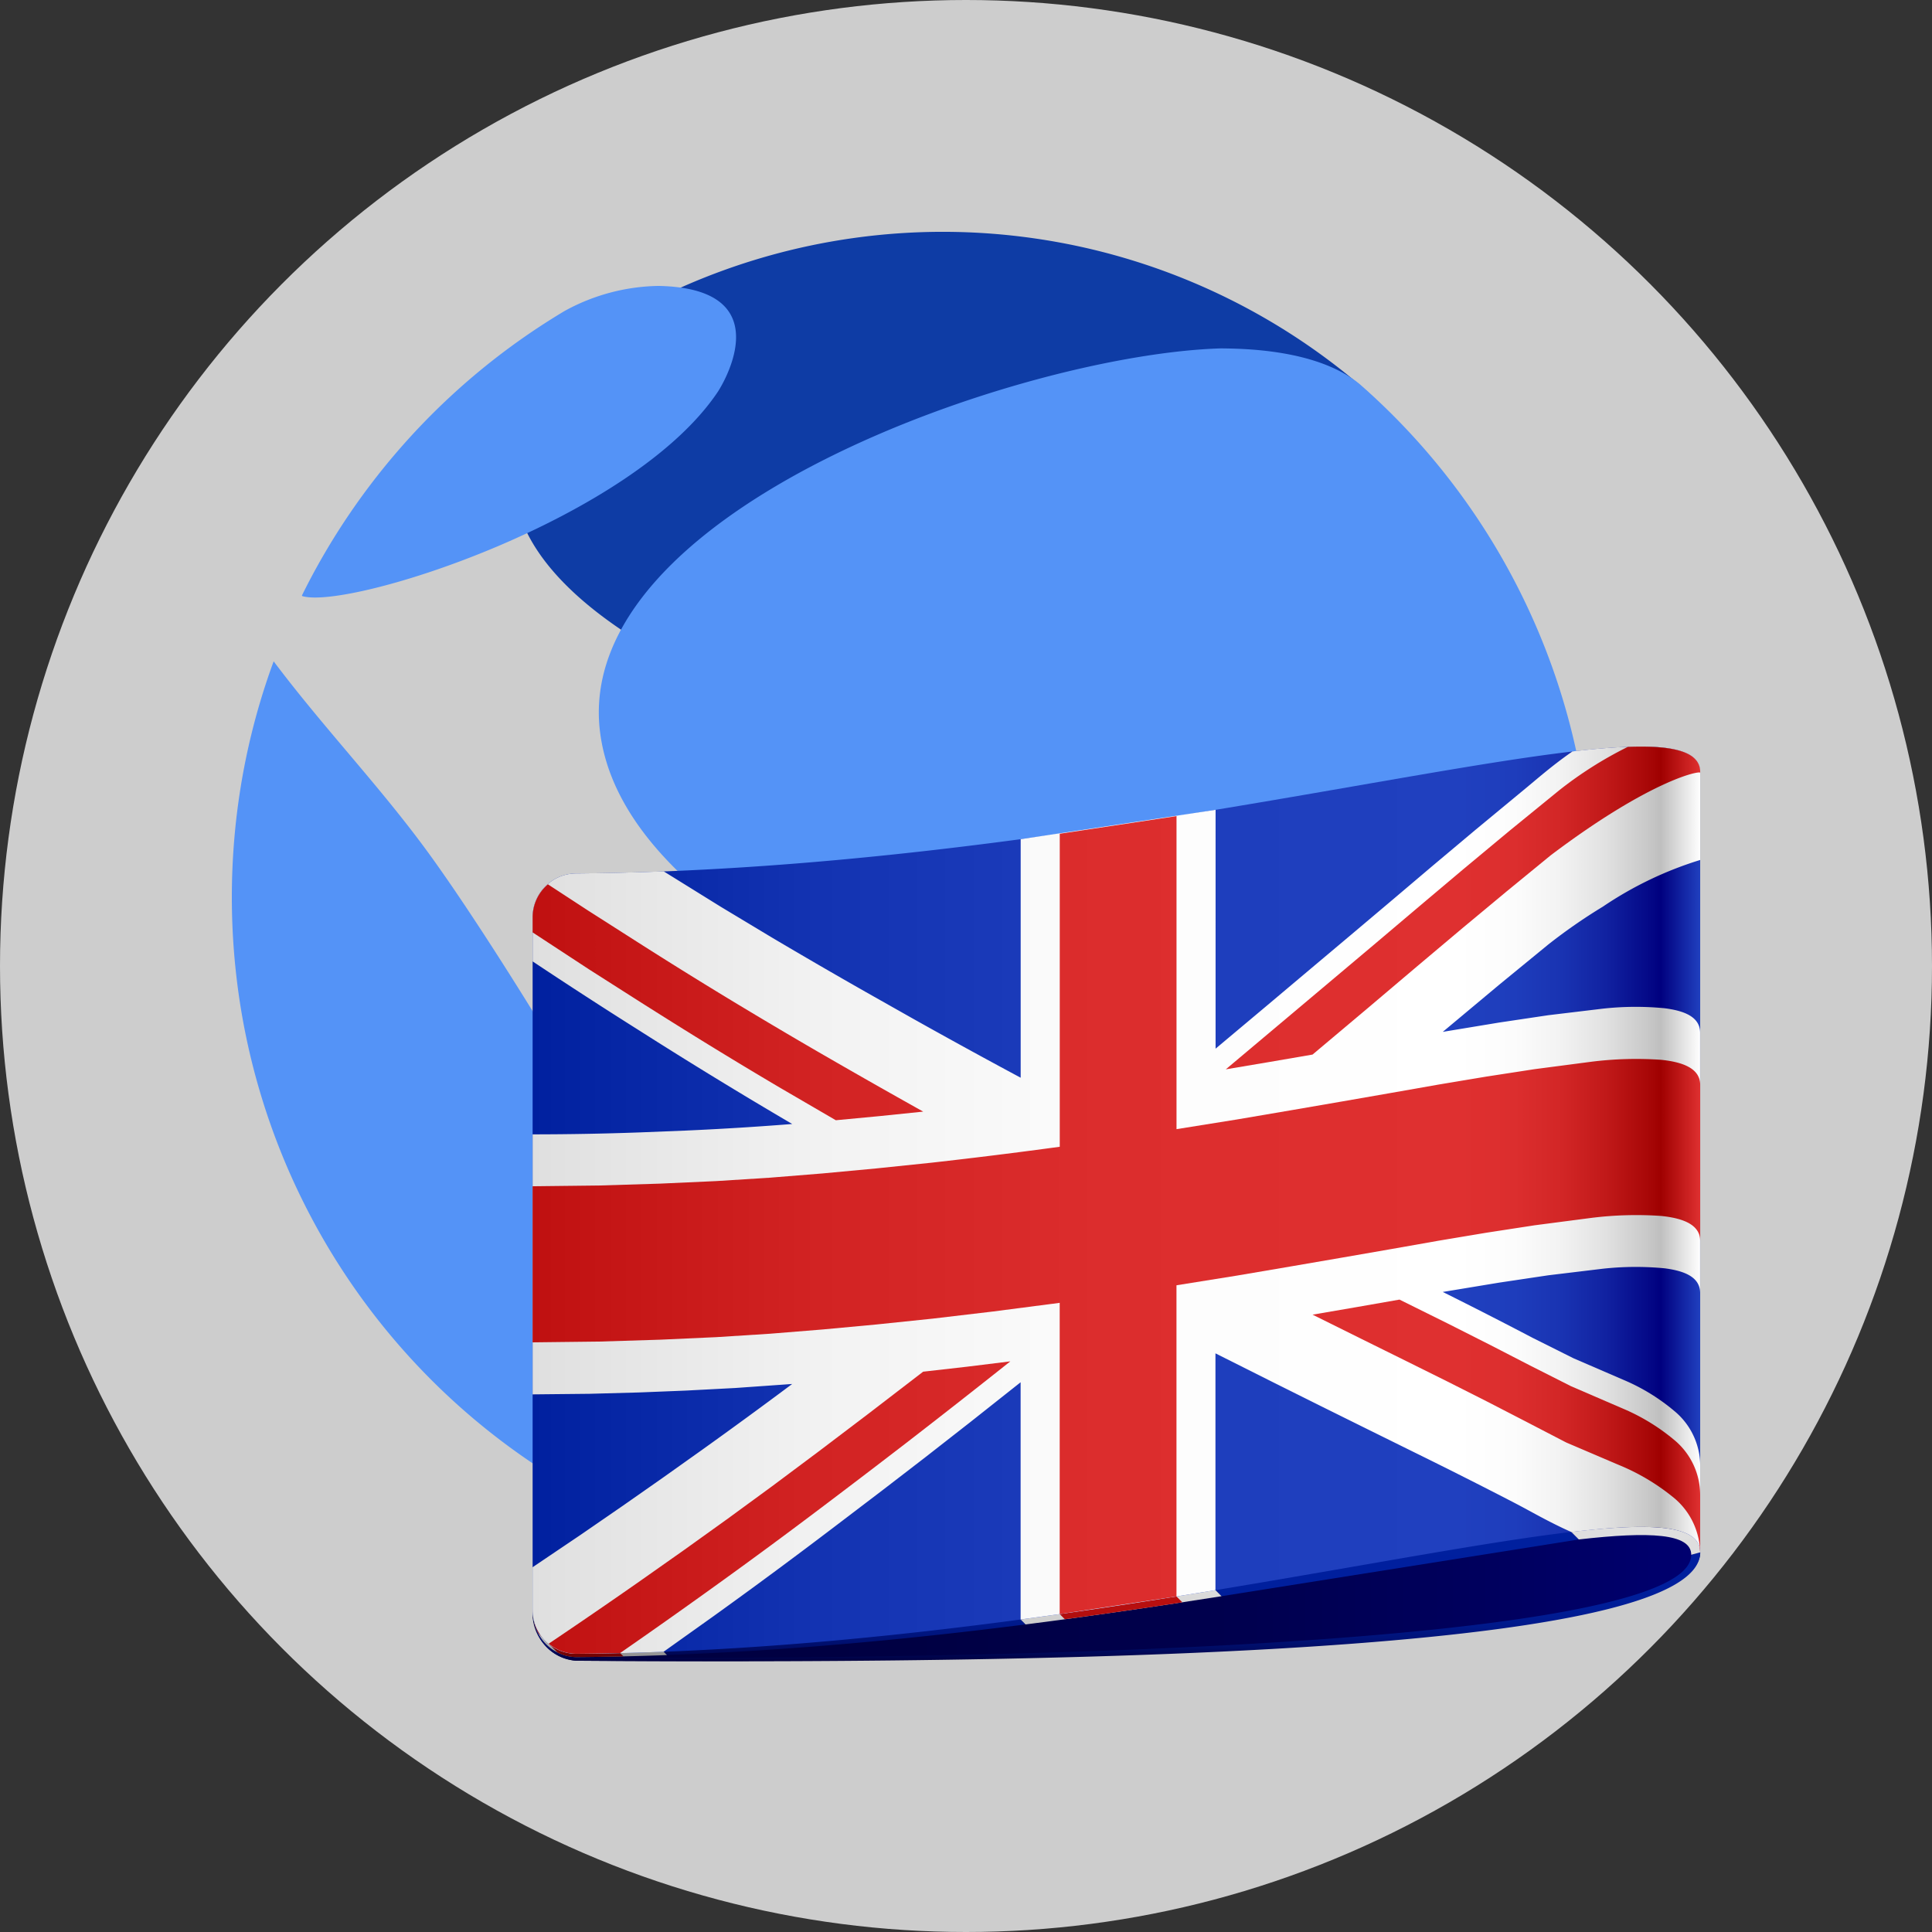 <svg xmlns="http://www.w3.org/2000/svg" xmlns:xlink="http://www.w3.org/1999/xlink" width="250" height="250" xmlns:v="https://vecta.io/nano"><rect width="100%" height="100%" fill="#333333" stroke="none"/><defs><linearGradient id="A" x1="17.336" x2="80" y1="74.339" y2="74.339" xlink:href="#V"><stop offset="0" stop-color="#000040"/><stop offset=".325" stop-color="#000043"/><stop offset=".585" stop-color="#00004d"/><stop offset=".823" stop-color="#00005e"/><stop offset="1" stop-color="#000070"/></linearGradient><linearGradient id="B" x1="32.471" x2="32.471" y1="68.707" y2="79.968" xlink:href="#V"><stop offset=".35" stop-color="#00209f"/><stop offset=".645" stop-color="#001f9d"/><stop offset=".752" stop-color="#001d96"/><stop offset=".828" stop-color="#00198b"/><stop offset=".889" stop-color="#00137a"/><stop offset=".941" stop-color="#000c64"/><stop offset=".987" stop-color="#000349"/><stop offset="1" stop-color="#000040"/></linearGradient><linearGradient xlink:href="#B" id="C" x1="60.911" x2="60.911"/><linearGradient id="D" x1="17.394" x2="17.394" y1="68.684" y2="80.001" xlink:href="#V"><stop offset=".35" stop-color="#dfdfdf"/><stop offset=".645" stop-color="#ddd"/><stop offset=".752" stop-color="#d6d6d6"/><stop offset=".828" stop-color="#cbcbcb"/><stop offset=".889" stop-color="#bababa"/><stop offset=".941" stop-color="#a4a4a4"/><stop offset=".987" stop-color="#898989"/><stop offset="1" stop-color="gray"/></linearGradient><linearGradient xlink:href="#B" id="E" x1="48.723" x2="48.723"/><linearGradient xlink:href="#D" id="F" x1="46.239" x2="46.239" y1="68.69" y2="80"/><linearGradient xlink:href="#D" id="G" x1="20.944" x2="20.944" y1="68.691" y2="80"/><linearGradient id="H" x1="46.182" x2="46.182" y1="68.69" y2="80" xlink:href="#V"><stop offset=".35" stop-color="#bf1010"/><stop offset=".645" stop-color="#bd1010"/><stop offset=".752" stop-color="#b60f0f"/><stop offset=".828" stop-color="#ab0d0d"/><stop offset=".889" stop-color="#9a0a0a"/><stop offset=".941" stop-color="#840606"/><stop offset=".987" stop-color="#690202"/><stop offset="1" stop-color="#600000"/></linearGradient><linearGradient xlink:href="#H" id="I" x1="19.775" x2="19.775"/><linearGradient xlink:href="#D" id="J" x1="74.36" x2="74.36" y1="68.69"/><linearGradient id="K" x1="17.336" x2="80" y1="55.314" y2="55.314" xlink:href="#V"><stop offset="0" stop-color="#00209f"/><stop offset=".021" stop-color="#0222a1"/><stop offset=".244" stop-color="#1333b2"/><stop offset=".487" stop-color="#1d3dbc"/><stop offset=".791" stop-color="#2040bf"/><stop offset=".841" stop-color="#1e3dbc"/><stop offset=".882" stop-color="#1933b2"/><stop offset=".919" stop-color="#1122a1"/><stop offset=".954" stop-color="#050a89"/><stop offset=".966" stop-color="#00007f"/><stop offset="1" stop-color="#2040bf"/></linearGradient><linearGradient id="L" x1="17.336" x2="80" y1="55.314" y2="55.314" xlink:href="#V"><stop offset="0" stop-color="#dfdfdf"/><stop offset=".021" stop-color="#e1e1e1"/><stop offset=".244" stop-color="#f2f2f2"/><stop offset=".487" stop-color="#fcfcfc"/><stop offset=".791" stop-color="#fff"/><stop offset=".841" stop-color="#fcfcfc"/><stop offset=".882" stop-color="#f2f2f2"/><stop offset=".919" stop-color="#e1e1e1"/><stop offset=".954" stop-color="#c9c9c9"/><stop offset=".966" stop-color="#bfbfbf"/><stop offset="1" stop-color="#fff"/></linearGradient><linearGradient id="M" x1="17.336" x2="80" y1="56.115" y2="56.115" xlink:href="#V"><stop offset="0" stop-color="#bf1010"/><stop offset=".021" stop-color="#c11212"/><stop offset=".244" stop-color="#d22323"/><stop offset=".487" stop-color="#dc2d2d"/><stop offset=".791" stop-color="#df3030"/><stop offset=".841" stop-color="#dc2e2e"/><stop offset=".882" stop-color="#d22626"/><stop offset=".919" stop-color="#c11919"/><stop offset=".954" stop-color="#a90808"/><stop offset=".966" stop-color="#9f0000"/><stop offset="1" stop-color="#df3030"/></linearGradient><linearGradient xlink:href="#M" id="N" x1="17.338" y1="39.67" y2="39.67"/><linearGradient xlink:href="#M" id="O" x2="80.001" y1="44.717" y2="44.717"/><linearGradient xlink:href="#M" id="P" x1="17.337" y1="67.399" y2="67.399"/><linearGradient xlink:href="#M" id="Q" x1="17.337" y1="71.77" y2="71.77"/><linearGradient xlink:href="#B" id="R"/><linearGradient xlink:href="#D" id="S"/><linearGradient xlink:href="#H" id="T"/><linearGradient xlink:href="#M" id="U"/><linearGradient id="V" gradientUnits="userSpaceOnUse"/></defs><circle cx="125" cy="125" r="125" fill="#cdcdcd" fill-rule="evenodd"/><g transform="matrix(2.411 0 0 2.417 27.124 21.609)"><path fill="#0e3ca5" d="M32.585 59.26c2 7.4 9.176 13.045 12.8 12.812.127-.009 13.745-2.547 21.2-15 5.8-9.693 3.826-19.05-4.064-19.254-2.839.207-33.745 7.348-29.934 21.445m29.198-47.528l-.008-.007.011-.006a34.632 34.632 0 0 0-36.5-5.267A20.236 20.236 0 0 0 23.1 7.53c-.486.258-.972.516-1.444.8l.115.035a15.78 15.78 0 0 0-3.655 3.46C8.172 24.953 41.486 34.5 59.3 34.528c8.191 5.883 10.491-16.56 2.485-22.793z"/><path fill="#5493f7" d="M27.3 12C22.723 18.88 7.478 23.727 4.971 22.972l-.017-.032q.155-.311.313-.618a36.676 36.676 0 0 1 10.87-12.684q1.407-1.03 2.913-1.928a10.8 10.8 0 0 1 5.04-1.343c6.789.13 3.244 5.58 3.207 5.635m-3.753 48.611c.329 2.162-.008 10.7-.45 11.418-.381.024-1.174.072-3.471-1.217a36.438 36.438 0 0 1-17.952-25.8 36.9 36.9 0 0 1 0-11.841 36.275 36.275 0 0 1 1.383-5.616q.183-.55.383-1.093c2.631 3.5 5.676 6.665 8.264 10.2 2.465 3.366 5.856 8.852 6.546 10.024 4.284 7.278 4.967 11.768 5.294 13.925m50.648-21.519A36.4 36.4 0 0 1 71.648 52.5c-4.3 4.62-33.283-6.753-33.567-6.877C34.116 43.886 22.05 38.6 20.961 30.3 19.4 18.351 43.63 10.027 54.28 9.711c1.277.015 5.163.06 7.429 1.9a36.411 36.411 0 0 1 12.48 27.482M54.568 71.467c-3.16 1.474-6.638.4-5.734-2.677 1.735-5.908 16.886-11.967 20.232-12.3.413-.04.588.241.405.561a36.866 36.866 0 0 1-14.9 14.411"/><path fill="url(#A)" d="M17.336 77.255a2.552 2.552 0 0 0 2.329 2.713c30.7.21 60.335-1.2 60.335-5.8 0-13.924-62.664 3.087-62.664 3.087z"/><path fill="url(#R)" d="M43.793 78.027L38.169 72.4a374.659 374.659 0 0 0-17.019 3.864l3.4 3.4c6.65-.238 13.163-.864 19.243-1.637z"/><path fill="url(#C)" d="M73.485 73.478l-4.765-4.765a116.042 116.042 0 0 0-20.383 1.831l5.973 5.972 19.175-3.038z"/><path fill="url(#S)" d="M17.446 78.014l-.111-.759a3.092 3.092 0 0 0 .116.8l-.005-.037z"/><path fill="url(#E)" d="M79.519 74.3c0 4.244-29.172 5.7-59.841 5.493a2.194 2.194 0 0 1-.245-.014 2.354 2.354 0 0 1-1.845-1.388v-.007a2.516 2.516 0 0 1-.137-.367l.005.037a2.408 2.408 0 0 0 2.225 1.916c30.691.233 60.286-.731 60.323-5.8z"/><path fill="url(#F)" d="M54.31 76.516l-5.973-5.972c-3.451.559-6.9 1.2-10.168 1.859l5.624 5.624c3.685-.468 7.212-.989 10.517-1.511z"/><path fill="url(#G)" d="M17.584 78.382v.007a2.333 2.333 0 0 0 2.087 1.387 160.92 160.92 0 0 0 4.876-.108l-3.4-3.4-3.814.988.111.759a2.516 2.516 0 0 0 .14.367z"/><path fill="url(#T)" d="M46.256 70.894l-6.1 1.116 5.744 5.739q3.252-.436 6.306-.906z"/><path fill="url(#I)" d="M17.336 77.255l.111.759a2.516 2.516 0 0 0 .137.367v.007c.021.043.046.083.069.125l1.012 1.012a2.215 2.215 0 0 0 1.006.25q1.272-.007 2.539-.038l-2.981-2.982-1.893.5z"/><path fill="url(#J)" d="M68.72 68.713l4.765 4.765c3.829-.437 6.034-.322 6.034.82l.481-.129c0-3.769-4.59-5.269-11.28-5.456z"/><path fill="url(#K)" d="M19.68 37.823a2.343 2.343 0 0 0-2.344 2.343v37.089a2.344 2.344 0 0 0 2.329 2.345C50.363 79.37 80.037 69.209 80 74.169V32.394c.037-4.961-29.626 5.199-60.32 5.429z"/><path fill="url(#L)" d="M80 74.169v-4.63a3.8 3.8 0 0 0-1.4-2.948 10.6 10.6 0 0 0-2.7-1.65l-2.693-1.16-2.207-1.1a259.992 259.992 0 0 0-4.816-2.454l3.033-.5 2.633-.392 2.921-.351a16.186 16.186 0 0 1 3.334-.021c1.02.135 1.891.45 1.891 1.321V46.359c0-.872-.871-1.185-1.891-1.319a16.047 16.047 0 0 0-3.334.021l-2.922.35-2.633.392-3.032.5 3.032-2.527 2.634-2.153a29.506 29.506 0 0 1 2.925-2.023A19.638 19.638 0 0 1 80 37.1v-4.71c.011-1.45-2.518-1.607-6.865-1.1l-.02.02c-1.119.777-1.921 1.5-2.768 2.19l-2.424 2-2.246 1.881-2.155 1.822-2.161 1.819-2.252 1.89-2.43 2.041-2.688 2.249V34.415L43.53 35.987v12.771a345.544 345.544 0 0 1-5.805-3.176l-2.539-1.431a320.3 320.3 0 0 1-5.005-2.897l-2.74-1.644-3.069-1.9q-2.339.09-4.692.111a2.343 2.343 0 0 0-2.344 2.343v2.366a271.398 271.398 0 0 0 5.711 3.691 261.488 261.488 0 0 0 8.221 5.014 163.82 163.82 0 0 1-5.707.352l-2.515.1a162.35 162.35 0 0 1-5.71.103v13.921l3.054-.031 2.655-.072 2.515-.1 2.654-.139 3.053-.215a288.567 288.567 0 0 1-4.85 3.536L24.3 70.191l-2.115 1.477-2.271 1.561-2.581 1.736v2.29a2.344 2.344 0 0 0 2.332 2.345q2.358-.018 4.7-.11l2.709-1.925a302.24 302.24 0 0 0 6.871-5.077l2.173-1.649 2.265-1.739 2.437-1.9 2.707-2.138v12.7c3.655-.487 7.16-1.029 10.457-1.571V63.514l3.055 1.53 2.727 1.356 2.528 1.249 2.453 1.209a287.005 287.005 0 0 1 5.241 2.638c.955.493 1.834 1.023 3.095 1.584 4.379-.519 6.928-.366 6.917 1.089z"/><path fill="url(#U)" d="M80 49.143c0-.885-.934-1.225-2.095-1.344a19.329 19.329 0 0 0-3.774.107l-3.012.393-2.607.4-2.541.423-2.539.446-2.614.454-2.75.473-2.944.5-3.23.516V34.752l-6.267.944v16.758a291.605 291.605 0 0 1-6.827.847l-3.021.313-2.879.268-2.832.228-2.881.182-3.017.136-3.254.1-3.581.041v8.356l3.581-.042 3.253-.1 3.018-.136 2.882-.183 2.831-.228 2.879-.267 3.02-.313 3.245-.382 3.58-.464v16.663l6.268-.944V59.87l3.23-.516 2.946-.5 2.75-.472 2.613-.453 2.54-.447 2.542-.424 2.606-.4 3.012-.392a19.42 19.42 0 0 1 3.775-.108c1.161.12 2.094.458 2.094 1.344z"/><path fill="url(#N)" d="M72.428 33.374l-2.656 2.159-2.455 2.036-2.358 1.982-2.359 1.992-2.463 2.069-2.658 2.231-2.94 2.466 2.323-.391 2.333-.4 2.952-2.477L64.8 42.8l2.456-2.063 2.358-1.956 2.357-1.926C77.343 32.809 80 32.3 80 32.433v-.039c.008-1.076-1.382-1.44-3.876-1.349h-.008a20.819 20.819 0 0 0-3.688 2.329z"/><path fill="url(#O)" d="M23.007 44.637a327.53 327.53 0 0 0 2.466 1.547 252.7 252.7 0 0 0 5.124 3.1l3.012 1.75 2.344-.221 2.345-.241a437.65 437.65 0 0 1-5.635-3.197 296.445 296.445 0 0 1-4.845-2.866 257.324 257.324 0 0 1-4.843-3.006l-2.671-1.7-2.149-1.4a2.327 2.327 0 0 0-.819 1.766v.809l3.016 1.971 2.655 1.688z"/><path fill="url(#P)" d="M78.571 68.121a10.913 10.913 0 0 0-2.778-1.674l-2.726-1.174-2.167-1.092-2.139-1.1-2.309-1.164-2.591-1.281-2.331.407-2.333.4 2.64 1.307 2.395 1.182 2.221 1.1 2.12 1.068 2.083 1.072 2.154 1.115 2.817 1.2a11.533 11.533 0 0 1 2.9 1.712 3.863 3.863 0 0 1 1.463 2.884c0 .028.008.054.008.083V71.1a3.815 3.815 0 0 0-1.427-2.979z"/><path fill="url(#Q)" d="M27.657 75.588a287.37 287.37 0 0 0 4.846-3.566 577.478 577.478 0 0 0 4.846-3.681 515.716 515.716 0 0 0 5.626-4.398l-2.34.288-2.339.265-2.966 2.272-2.667 2.017-2.471 1.841-2.374 1.733-2.376 1.7-2.471 1.736a330.712 330.712 0 0 1-4.771 3.263 2.323 2.323 0 0 0 1.464.539q1.187-.009 2.37-.039a356.183 356.183 0 0 0 5.623-3.97z"/></g></svg>